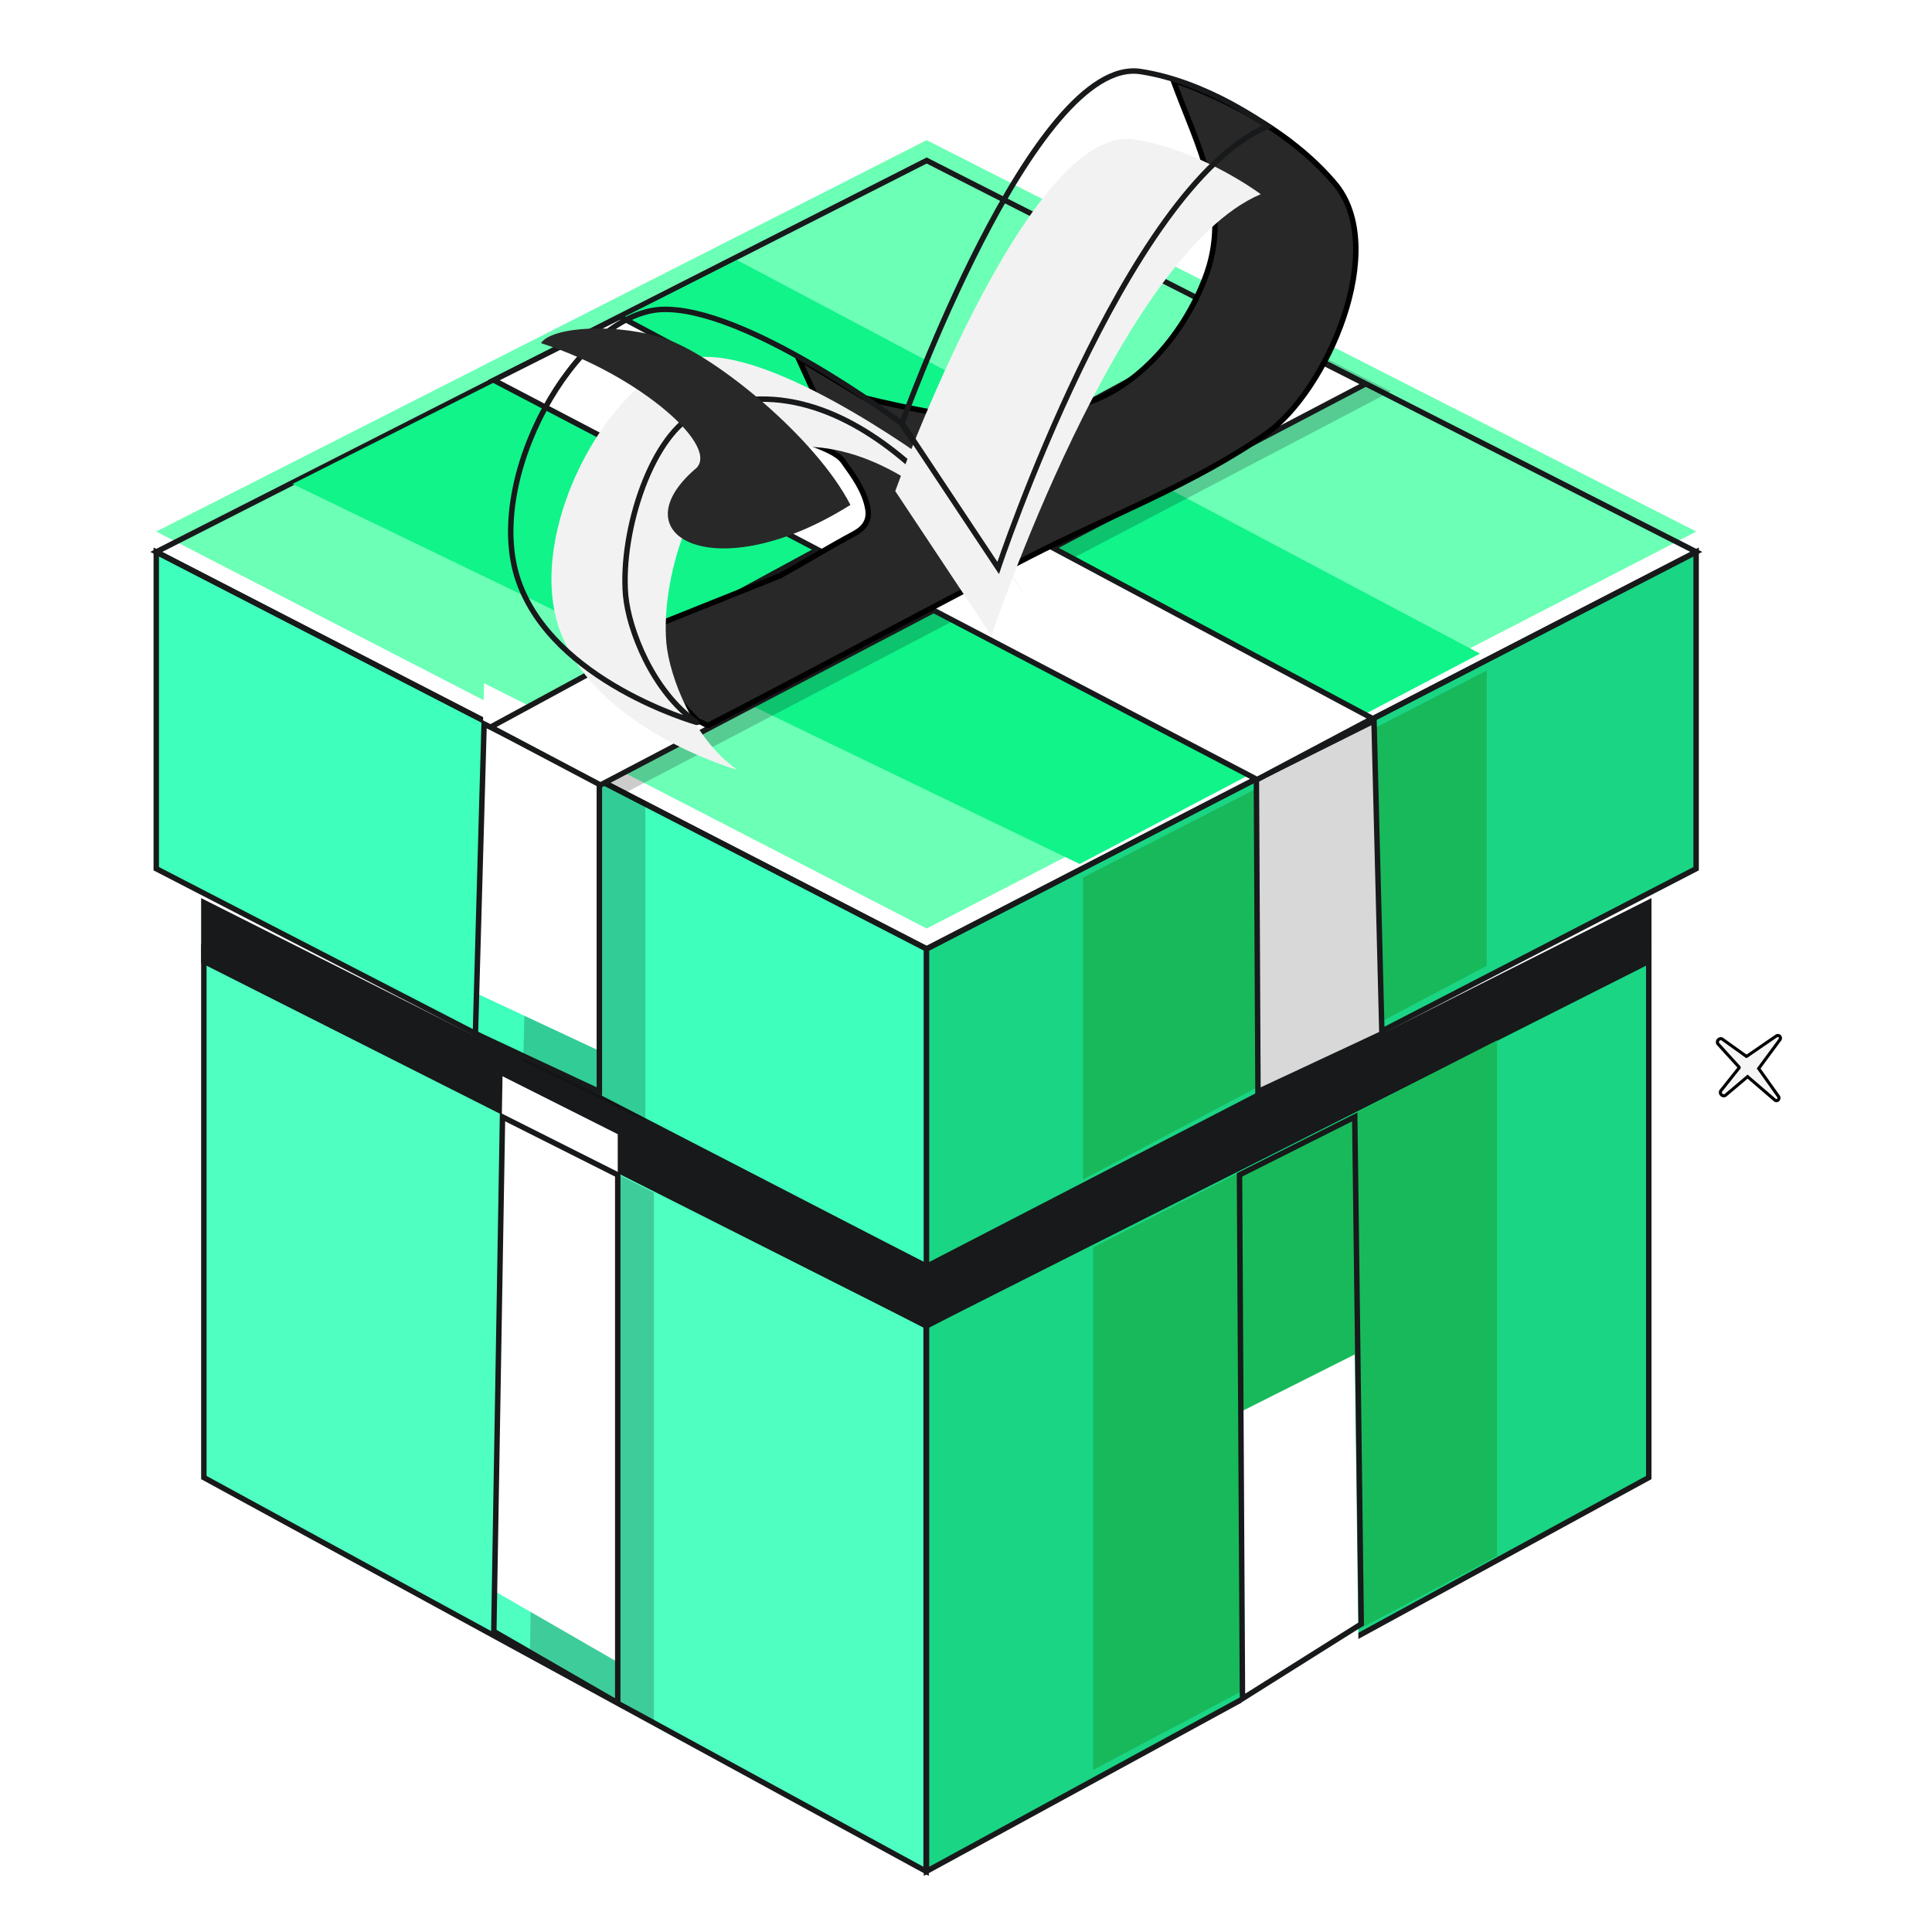 <svg xmlns="http://www.w3.org/2000/svg" width="136" height="136" fill="none" viewBox="0 0 136 136">
  <path fill="#F5F5F5" stroke="#000" stroke-miterlimit="10" stroke-width=".216" d="m125.061 72.913-.007.003-.006.005-2.089 1.434-.024.007-1.658-1.189a.21.21 0 0 0-.167-.056.24.24 0 0 0-.145.072.24.24 0 0 0-.071.145.21.21 0 0 0 .06.173l1.464 1.61a.1.1 0 0 1 .009.041v.005l-.003.003-1.262 1.585a.22.22 0 0 0-.058.17.25.25 0 0 0 .072.144.24.24 0 0 0 .144.072.21.21 0 0 0 .172-.059l1.526-1.29 1.913 1.643a.17.17 0 0 0 .131.05.17.17 0 0 0 .117-.061.21.21 0 0 0 .027-.223l-.004-.007-.005-.007-1.399-1.967 1.503-2.037.006-.007.004-.009a.185.185 0 0 0-.25-.25Z"/>
  <path fill="#3EFFBB" stroke="#17191A" stroke-miterlimit="10" stroke-width=".383" d="M11 38.854v22.298l54.232 28V66.796z"/>
  <path fill="#4FFFC2" stroke="#17191A" stroke-miterlimit="10" stroke-width=".383" d="M14.35 66.79v37.22l50.842 27.719V93.335z"/>
  <path fill="#17191A" stroke="#17191A" stroke-miterlimit="10" stroke-width=".383" d="M14.35 63.532v4.135L65.191 93.32v-4.192z"/>
  <path fill="#1AD584" stroke="#17191A" stroke-miterlimit="10" stroke-width=".383" d="M116.062 66.79v37.22l-50.843 27.719V93.335z"/>
  <path fill="#17191A" stroke="#17191A" stroke-miterlimit="10" stroke-width=".383" d="M116.062 63.532v4.135L65.219 93.32v-4.192z"/>
  <path fill="#1AD584" stroke="#17191A" stroke-miterlimit="10" stroke-width=".383" d="M119.396 38.854v22.298l-54.177 28V66.796z"/>
  <g filter="url(#a)">
    <path fill="#6CFFB6" d="m11 38.85 54.232-27.552L119.41 38.85 65.232 66.793z"/>
  </g>
  <path stroke="#17191A" stroke-miterlimit="10" stroke-width=".383" d="m11 38.85 54.232-27.552L119.41 38.85 65.232 66.793z"/>
  <path fill="#10F48A" d="m75.998 60.818-55.41-26.75 31.288-15.763 52.305 27.705z"/>
  <path fill="#18B95B" d="M76.237 83.03V61.772l28.421-14.569v20.779z"/>
  <path fill="#000" fill-opacity=".2" d="m37.432 52.162-.602 22.532 8.598 4.218V56.38z"/>
  <g filter="url(#b)">
    <path fill="#fff" d="m34.078 50.962-.612 21.795 8.724 4.08V55.041z"/>
  </g>
  <path stroke="#17191A" stroke-miterlimit="10" stroke-width=".383" d="m34.078 50.962-.612 21.795 8.724 4.08V55.041z"/>
  <path fill="#000" fill-opacity=".2" d="m37.918 79.867-.61 36.214 8.723 5.03V83.947z"/>
  <g filter="url(#c)">
    <path fill="#fff" d="m35.373 78.626-.612 36.214 8.724 5.03V82.705z"/>
  </g>
  <path stroke="#17191A" stroke-miterlimit="10" stroke-width=".383" d="m35.373 78.626-.612 36.214 8.724 5.03V82.705z"/>
  <path fill="#D8D8D8" stroke="#17191A" stroke-miterlimit="10" stroke-width=".383" d="m96.721 50.745.556 22.019-8.724 4.08-.111-21.964z"/>
  <path fill="#18B95B" d="M76.954 124.586v-36.78l28.421-14.569v36.303z"/>
  <g filter="url(#d)">
    <path fill="#fff" d="m95.365 78.626.457 35.69-8.36 5.255-.21-36.866z"/>
  </g>
  <path stroke="#17191A" stroke-miterlimit="10" stroke-width=".383" d="m95.365 78.626.457 35.69-8.36 5.255-.21-36.866z"/>
  <path fill="#000" fill-opacity=".2" d="m36.352 51.696 52.732-28.614 8.835 4.47-53.843 28.223z"/>
  <path fill="#fff" stroke="#17191A" stroke-miterlimit="10" stroke-width=".383" d="m34.543 51.179 52.732-28.614 8.835 4.47-53.843 28.223z"/>
  <path fill="#fff" stroke="#17191A" stroke-miterlimit="10" stroke-width=".383" d="M96.606 50.572 43.652 22.294l-8.89 4.47 53.731 28.111z"/>
  <path fill="#282828" stroke="#000" stroke-miterlimit="10" stroke-width=".383" d="M82.586 5.652s7.001 2.124 11.335 7.21c3.946 4.582-.555 14.697-4.778 17.66-5.001 3.52-11.225 5.867-16.67 8.662-7.557 3.912-15.003 7.935-22.56 11.847-.166.112-.555-.279-.722-.223 0 0-2.612-2.291-4.056-6.371l9.78-3.912c1.722-.95 3.444-2.012 5.222-2.962.723-.391 1.112-.95.945-1.788-.222-1.23-1-2.292-1.723-3.298-.778-1.117-4.111-1.591-5.334-2.765-.606-.976 4.835.799 4.777 1.194l-2.627-5.732 4.685 2.832s7.334 1.9 11.057 1.51c1.39-.112 2.509-.662 3.842-.941 4.057-.95 7.494-4.872 9.05-8.952 1.944-4.974-.5-9.277-2.223-13.971Z"/>
  <g filter="url(#e)">
    <path fill="#F2F2F2" d="M63.43 29.78s-11.057-8.328-16.947-7.992c-5.946.39-12.447 11.903-10.002 19.057S49.04 50.849 49.04 50.849c-3.112-2.18-4.779-6.54-5-8.942-.39-4.527 1.866-11.515 5.21-12.911 11.435-4.777 21.017 10.986 21.017 10.986z"/>
  </g>
  <path stroke="#17191A" stroke-linejoin="round" stroke-miterlimit="10" stroke-width=".383" d="M63.43 29.78s-11.057-8.328-16.947-7.992c-5.946.39-12.447 11.903-10.002 19.057S49.04 50.849 49.04 50.849c-3.112-2.18-4.779-6.54-5-8.942-.39-4.527 1.866-11.515 5.21-12.911 11.435-4.777 21.017 10.986 21.017 10.986z"/>
  <g filter="url(#f)">
    <path fill="#F2F2F2" d="M70.266 39.982s8.957-26.843 18.959-31.09c0 0-4.168-3.13-8.946-3.857-7.502-1.118-16.781 24.758-16.781 24.758z"/>
  </g>
  <path stroke="#17191A" stroke-miterlimit="10" stroke-width=".383" d="M70.266 39.982s8.957-26.843 18.959-31.09c0 0-4.168-3.13-8.946-3.857-7.502-1.118-16.781 24.758-16.781 24.758z"/>
  <path fill="#282828" d="M46.994 23.908c3.465 1.237 10.445 6.916 12.87 11.633-9.424 5.928-16.336 2.227-10.984-2.475 2.074-1.486-3.92-6.714-10.797-8.91.766-1.197 5.549-1.449 8.91-.248"/>
  <defs>
    <filter id="a" width="109.249" height="55.925" x="10.58" y="11.084" color-interpolation-filters="sRGB" filterUnits="userSpaceOnUse">
      <feFlood flood-opacity="0" result="BackgroundImageFix"/>
      <feBlend in="SourceGraphic" in2="BackgroundImageFix" result="shape"/>
      <feColorMatrix in="SourceAlpha" result="hardAlpha" values="0 0 0 0 0 0 0 0 0 0 0 0 0 0 0 0 0 0 127 0"/>
      <feOffset dy="-1.433"/>
      <feComposite in2="hardAlpha" k2="-1" k3="1" operator="arithmetic"/>
      <feColorMatrix values="0 0 0 0 0.077 0 0 0 0 0.928 0 0 0 0 0.63 0 0 0 1 0"/>
      <feBlend in2="shape" result="effect1_innerShadow_126_2899"/>
    </filter>
    <filter id="b" width="9.11" height="26.482" x="33.272" y="50.656" color-interpolation-filters="sRGB" filterUnits="userSpaceOnUse">
      <feFlood flood-opacity="0" result="BackgroundImageFix"/>
      <feBlend in="SourceGraphic" in2="BackgroundImageFix" result="shape"/>
      <feColorMatrix in="SourceAlpha" result="hardAlpha" values="0 0 0 0 0 0 0 0 0 0 0 0 0 0 0 0 0 0 127 0"/>
      <feOffset dy="-2.866"/>
      <feComposite in2="hardAlpha" k2="-1" k3="1" operator="arithmetic"/>
      <feColorMatrix values="0 0 0 0 0.891 0 0 0 0 0.891 0 0 0 0 0.891 0 0 0 1 0"/>
      <feBlend in2="shape" result="effect1_innerShadow_126_2899"/>
    </filter>
    <filter id="c" width="9.108" height="41.883" x="34.568" y="78.318" color-interpolation-filters="sRGB" filterUnits="userSpaceOnUse">
      <feFlood flood-opacity="0" result="BackgroundImageFix"/>
      <feBlend in="SourceGraphic" in2="BackgroundImageFix" result="shape"/>
      <feColorMatrix in="SourceAlpha" result="hardAlpha" values="0 0 0 0 0 0 0 0 0 0 0 0 0 0 0 0 0 0 127 0"/>
      <feOffset dy="-2.866"/>
      <feComposite in2="hardAlpha" k2="-1" k3="1" operator="arithmetic"/>
      <feColorMatrix values="0 0 0 0 0.891 0 0 0 0 0.891 0 0 0 0 0.891 0 0 0 1 0"/>
      <feBlend in2="shape" result="effect1_innerShadow_126_2899"/>
    </filter>
    <filter id="d" width="8.954" height="41.598" x="87.061" y="78.317" color-interpolation-filters="sRGB" filterUnits="userSpaceOnUse">
      <feFlood flood-opacity="0" result="BackgroundImageFix"/>
      <feBlend in="SourceGraphic" in2="BackgroundImageFix" result="shape"/>
      <feColorMatrix in="SourceAlpha" result="hardAlpha" values="0 0 0 0 0 0 0 0 0 0 0 0 0 0 0 0 0 0 127 0"/>
      <feOffset dy="16.718"/>
      <feComposite in2="hardAlpha" k2="-1" k3="1" operator="arithmetic"/>
      <feColorMatrix values="0 0 0 0 0.891 0 0 0 0 0.891 0 0 0 0 0.891 0 0 0 1 0"/>
      <feBlend in2="shape" result="effect1_innerShadow_126_2899"/>
    </filter>
    <filter id="e" width="34.983" height="29.74" x="35.761" y="21.587" color-interpolation-filters="sRGB" filterUnits="userSpaceOnUse">
      <feFlood flood-opacity="0" result="BackgroundImageFix"/>
      <feBlend in="SourceGraphic" in2="BackgroundImageFix" result="shape"/>
      <feColorMatrix in="SourceAlpha" result="hardAlpha" values="0 0 0 0 0 0 0 0 0 0 0 0 0 0 0 0 0 0 127 0"/>
      <feOffset dx="2.866" dy="3.344"/>
      <feGaussianBlur stdDeviation=".143"/>
      <feComposite in2="hardAlpha" k2="-1" k3="1" operator="arithmetic"/>
      <feColorMatrix values="0 0 0 0 1 0 0 0 0 1 0 0 0 0 1 0 0 0 1 0"/>
      <feBlend in2="shape" result="effect1_innerShadow_126_2899"/>
    </filter>
    <filter id="f" width="26.797" height="36.083" x="62.808" y="4.809" color-interpolation-filters="sRGB" filterUnits="userSpaceOnUse">
      <feFlood flood-opacity="0" result="BackgroundImageFix"/>
      <feBlend in="SourceGraphic" in2="BackgroundImageFix" result="shape"/>
      <feColorMatrix in="SourceAlpha" result="hardAlpha" values="0 0 0 0 0 0 0 0 0 0 0 0 0 0 0 0 0 0 127 0"/>
      <feOffset dx="-.478" dy="4.777"/>
      <feGaussianBlur stdDeviation=".239"/>
      <feComposite in2="hardAlpha" k2="-1" k3="1" operator="arithmetic"/>
      <feColorMatrix values="0 0 0 0 1 0 0 0 0 1 0 0 0 0 1 0 0 0 1 0"/>
      <feBlend in2="shape" result="effect1_innerShadow_126_2899"/>
    </filter>
  </defs>
</svg>

